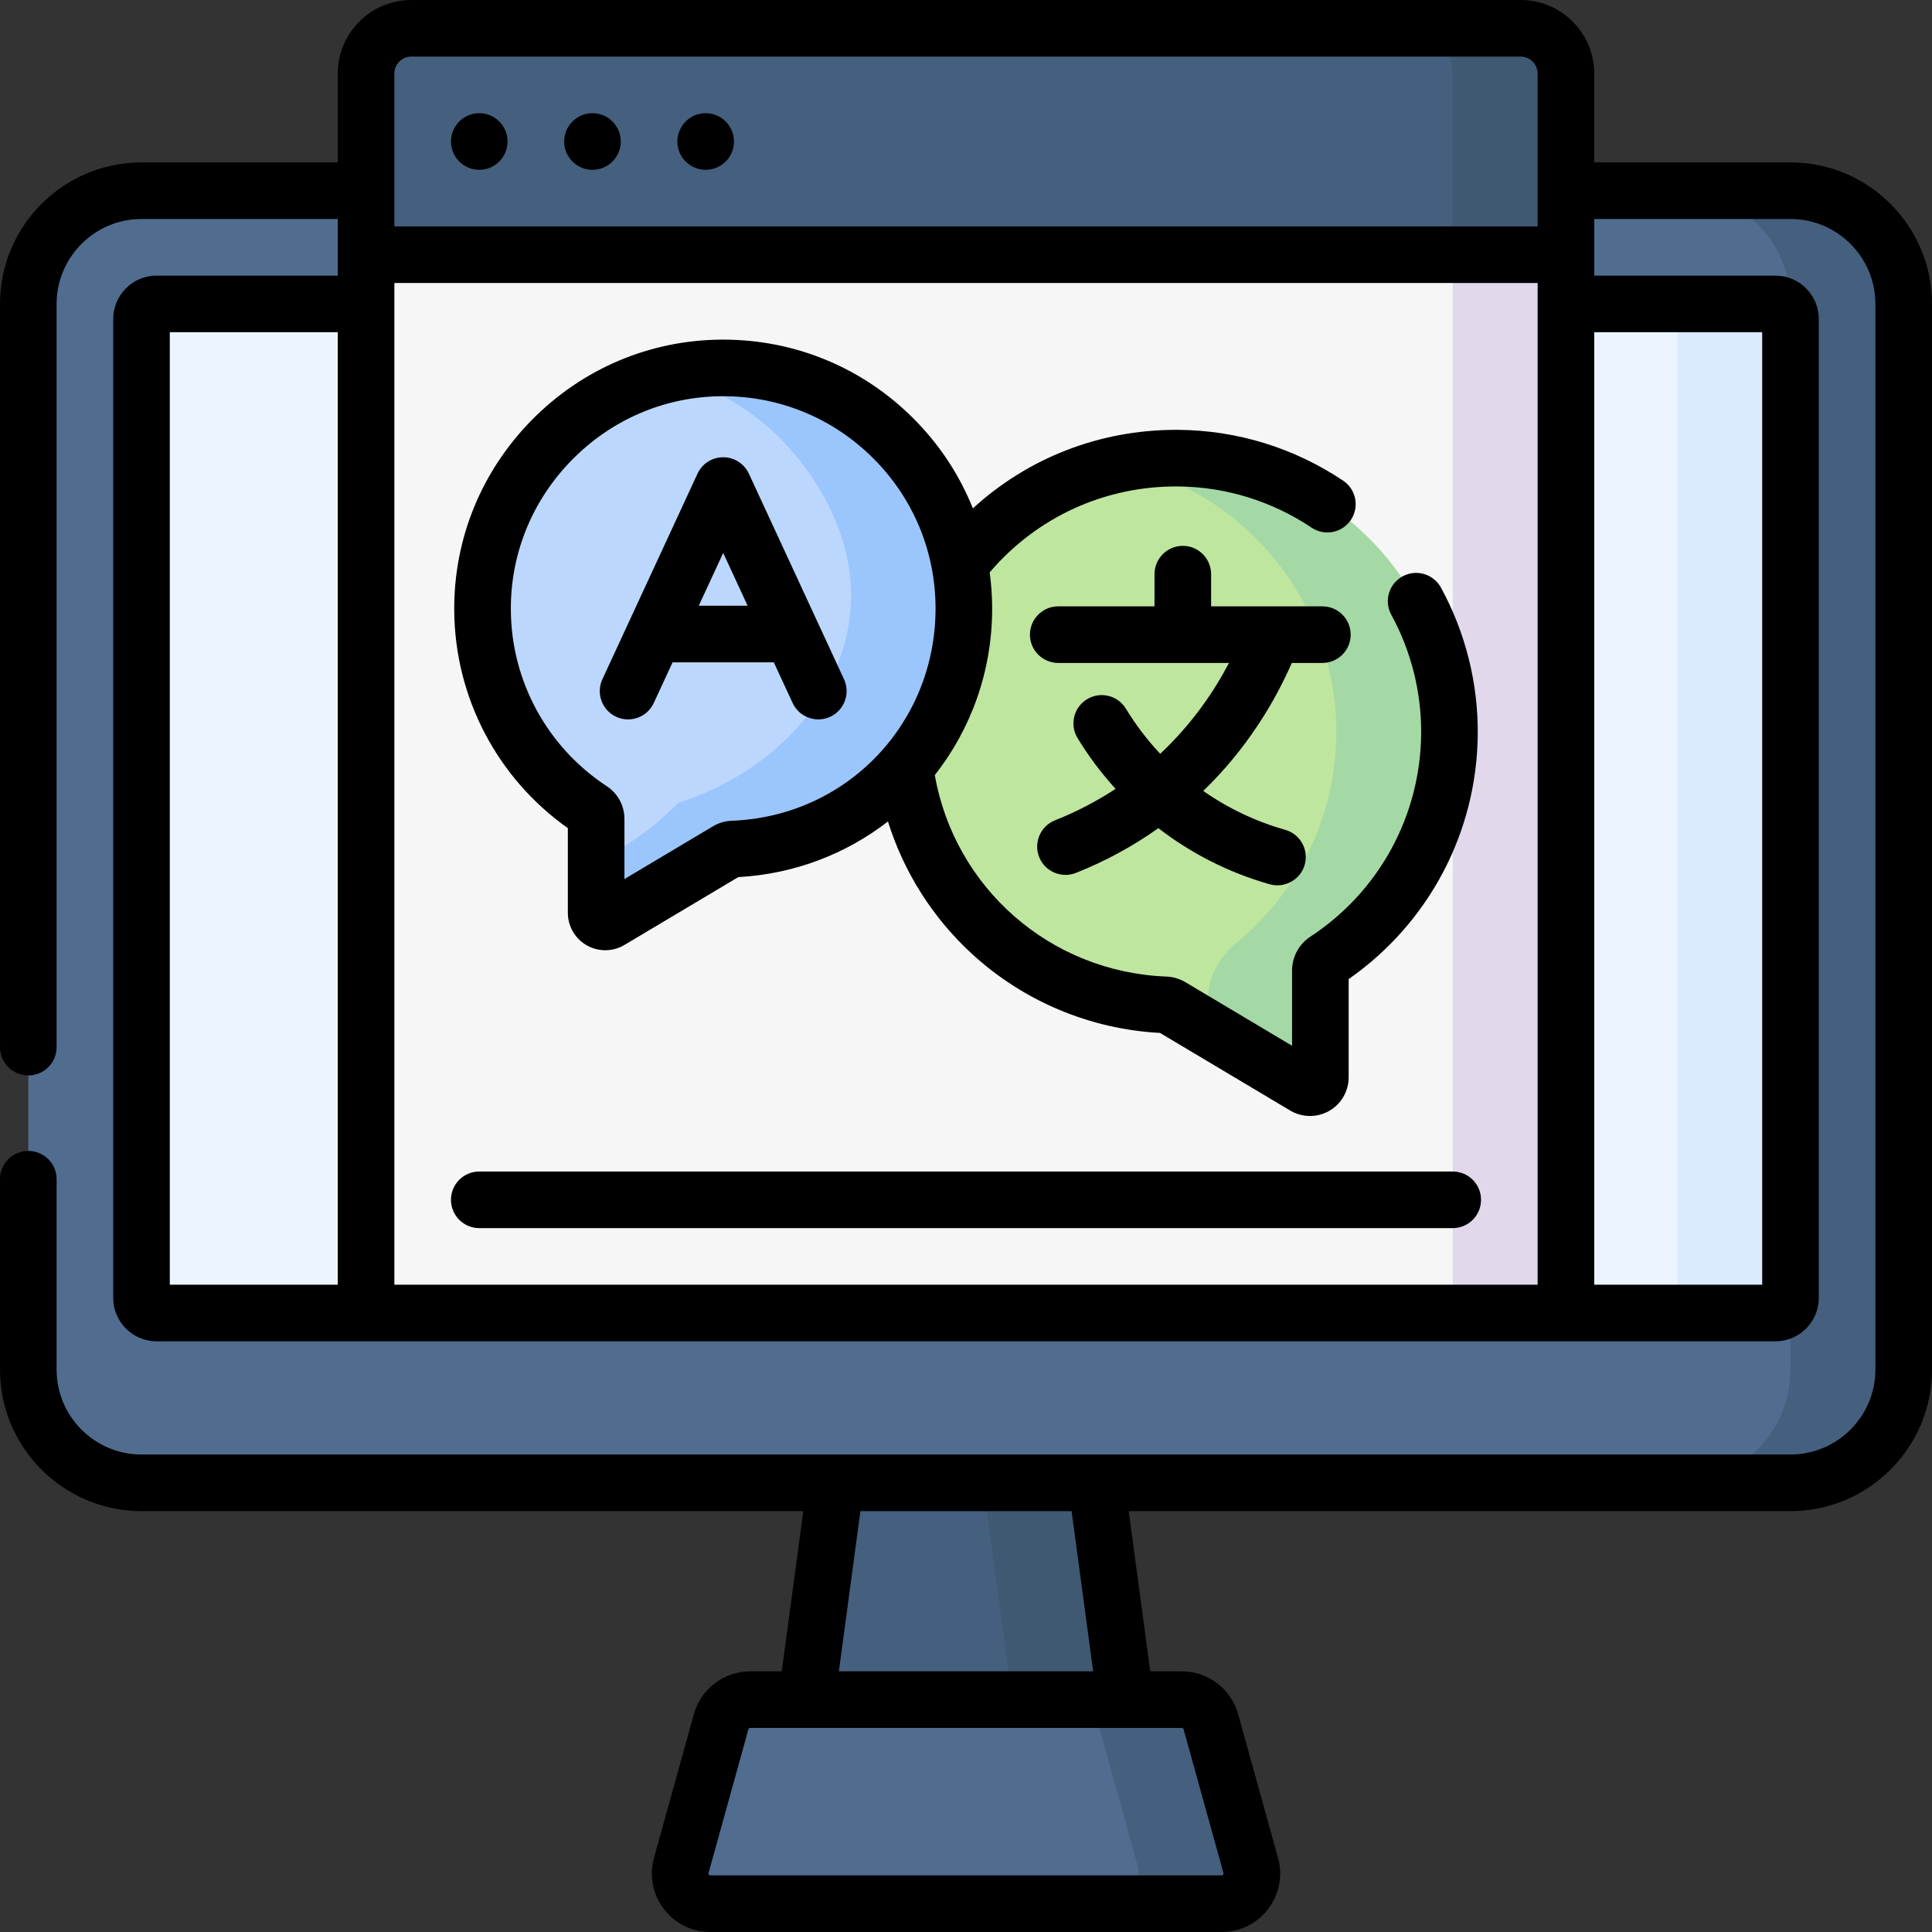 <svg id="Layer_1" enable-background="new 0 0 512 512" height="512" viewBox="0 0 512 512" width="512" xmlns="http://www.w3.org/2000/svg"><rect x="0" y="0" width="512" height="512" fill="#333333" stroke="none"/><g><g><g><g><path d="m474.5 392.962h-437c-16.569 0-30-13.431-30-30v-282.417c0-16.569 13.431-30 30-30h437c16.569 0 30 13.431 30 30v282.417c0 16.568-13.431 30-30 30z" fill="#506d90"/><path d="m474.5 50.545h-30c16.569 0 30 13.431 30 30v282.417c0 16.569-13.431 30-30 30h30c16.569 0 30-13.431 30-30v-282.417c0-16.569-13.431-30-30-30z" fill="#455f7e"/><path d="m37.5 343.962v-259.417c0-2.209 1.791-4 4-4h429c2.209 0 4 1.791 4 4v259.417c0 2.209-1.791 4-4 4h-429c-2.209 0-4-1.791-4-4z" fill="#ecf5ff"/><path d="m37.5 343.962v-259.417c0-2.209 1.791-4 4-4h429c2.209 0 4 1.791 4 4v259.417c0 2.209-1.791 4-4 4h-429c-2.209 0-4-1.791-4-4z" fill="#ecf5ff"/><path d="m470.5 80.545h-30c2.209 0 4 1.791 4 4v259.417c0 2.209-1.791 4-4 4h30c2.209 0 4-1.791 4-4v-259.417c0-2.21-1.791-4-4-4z" fill="#dbeafd"/><path d="m305.543 504.5h-99.086l15-111.538h69.086z" fill="#455f7e"/><path d="m290.543 392.962h-30l15 111.538h30z" fill="#405972"/><path d="m320.895 456.277 10.563 38.085c1.414 5.097-2.42 10.138-7.709 10.138h-135.497c-5.289 0-9.123-5.041-7.709-10.138l10.563-38.085c.961-3.464 4.114-5.862 7.709-5.862h114.372c3.594 0 6.747 2.397 7.708 5.862z" fill="#506d90"/><path d="m331.458 494.362-10.563-38.085c-.961-3.464-4.114-5.862-7.709-5.862h-30c3.595 0 6.748 2.398 7.709 5.862l10.563 38.085c1.414 5.097-2.42 10.138-7.709 10.138h30c5.289 0 9.122-5.041 7.709-10.138z" fill="#455f7e"/></g><path d="m97.01 67.5h317.98v280.462h-317.98z" fill="#f7f6f7"/><path d="m384.99 67.5h30v280.462h-30z" fill="#e2d8ec"/><g><path d="m239.185 193.88c0-40.198 32.728-72.751 72.992-72.467 39.876.281 72.254 33.167 71.944 73.042-.195 25.121-13.175 47.195-32.752 60.046-.917.602-1.458 1.637-1.458 2.734v28.265c0 2.13-2.321 3.449-4.15 2.358l-35.416-21.109c-.473-.282-1.01-.436-1.561-.458-38.693-1.507-69.599-33.349-69.599-72.411z" fill="#bfe69f"/><path d="m312.177 121.413c-5.328-.038-10.518.515-15.524 1.569 32.945 6.999 57.74 36.555 57.468 71.473-.175 22.419-10.531 42.411-26.672 55.587-4.821 3.935-7.538 9.89-7.538 16.112v6.296l25.849 15.407c1.83 1.091 4.151-.228 4.151-2.358v-28.265c0-1.123.579-2.156 1.518-2.773 19.543-12.857 32.497-34.911 32.692-60.006.31-39.875-32.068-72.76-71.944-73.042z" fill="#a4d9a6"/><path d="m255.431 161.277c0-35.376-28.803-64.025-64.237-63.775-35.093.248-63.588 29.189-63.315 64.282.172 22.108 11.595 41.534 28.824 52.844.807.53 1.283 1.44 1.283 2.406v24.875c0 1.875 2.042 3.035 3.653 2.075l31.169-18.577c.416-.248.889-.384 1.373-.403 34.051-1.327 61.25-29.35 61.25-63.727z" fill="#bcd7fd"/><path d="m191.194 97.501c-4.985.035-9.831.668-14.487 1.797 13.978 3.383 26.159 11.369 34.846 22.263 2.791 3.5 15.36 19.212 13.878 39.715-1.639 22.678-19.885 43.192-45.762 51.528-3.865 3.964-8.961 8.338-15.489 12.198-2.125 1.257-4.201 2.34-6.195 3.276v13.628c0 1.875 2.042 3.035 3.653 2.075l31.169-18.577c.416-.248.889-.384 1.373-.403 34.052-1.327 61.251-29.349 61.251-63.726 0-35.374-28.803-64.023-64.237-63.774z" fill="#9bc6fd"/></g><path d="m387.99 7.5h-278.98c-6.627 0-12 5.373-12 12v48h317.98l-15-48c0-6.627-5.373-12-12-12z" fill="#455f7e"/><path d="m402.99 7.5h-30c6.627 0 12 5.373 12 12v48h30v-48c0-6.627-5.373-12-12-12z" fill="#405972"/></g></g><path d="m342.343 175.687h8.101c4.143 0 7.5-3.357 7.5-7.5s-3.357-7.5-7.5-7.5c-7.193 0-22.193-.019-29.487 0v-8.528c0-4.143-3.357-7.5-7.5-7.5s-7.5 3.357-7.5 7.5v8.528h-25.51c-4.143 0-7.5 3.357-7.5 7.5s3.357 7.5 7.5 7.5h45.251c-4.026 7.67-9.859 16.232-18.229 24.076-3.42-3.645-6.465-7.639-9.091-11.954-2.153-3.539-6.767-4.662-10.306-2.509s-4.662 6.768-2.509 10.306c2.937 4.826 6.319 9.313 10.083 13.449-5.022 3.292-10.389 6.092-16.05 8.334-3.851 1.526-5.734 5.885-4.209 9.736 1.543 3.897 5.966 5.703 9.736 4.209 7.789-3.087 15.111-7.074 21.856-11.859 8.813 6.785 18.721 11.799 29.516 14.867 3.882 1.103 8.12-1.136 9.265-5.163 1.133-3.984-1.179-8.133-5.163-9.265-7.847-2.231-15.123-5.702-21.72-10.304 11.738-11.347 19.035-23.828 23.466-33.923zm-191.858 43.777v22.444c0 3.56 1.923 6.863 5.018 8.622 3.094 1.759 6.916 1.719 9.976-.104l30.171-17.982c14.973-.825 28.625-6.2 39.667-14.738 4.16 13.316 11.789 25.436 22.191 35.014 13.678 12.595 31.352 20.032 49.901 21.015l34.513 20.57c3.161 1.882 7.109 1.92 10.305.104 3.197-1.817 5.184-5.23 5.184-8.908v-26.033c21.271-14.848 34.013-38.954 34.21-64.948.104-13.521-3.267-26.935-9.75-38.794-1.988-3.635-6.547-4.97-10.179-2.983-3.635 1.987-4.97 6.544-2.983 10.179 5.262 9.624 7.998 20.51 7.912 31.483-.165 21.745-11.143 41.867-29.346 53.813-3.046 1.985-4.864 5.358-4.864 9.023v19.893l-28.228-16.823c-1.553-.927-3.329-1.45-5.109-1.514-30.726-1.2-56.025-23.436-61.35-53.374 9.545-12.136 15.208-27.466 15.208-44.145 0-3.238-.232-6.439-.653-9.594 12.477-14.637 30.456-22.901 49.849-22.773 12.659.089 24.924 3.867 35.469 10.926 3.441 2.303 8.101 1.382 10.404-2.061 2.305-3.441 1.382-8.101-2.061-10.404-12.991-8.696-28.104-13.352-43.709-13.461-.188-.001-.374-.002-.563-.002-20.25 0-39.239 7.442-53.844 20.807-3.568-8.895-8.937-17.056-15.948-24.017-13.455-13.361-31.269-20.699-50.217-20.699-.171 0-.346.001-.518.002-18.977.134-36.809 7.702-50.211 21.311-13.4 13.606-20.699 31.552-20.552 50.529.18 23.013 11.388 44.367 30.107 57.622zm1.133-97.626c10.589-10.752 24.662-16.73 39.629-16.836.137-.001.273-.002.409-.002 14.961 0 29.028 5.795 39.65 16.343 10.721 10.645 16.625 24.827 16.625 39.935 0 30.267-23.325 55.057-54.038 56.232-1.735.066-3.438.568-4.927 1.454l-23.481 13.996v-15.927c0-3.512-1.743-6.754-4.666-8.676-15.784-10.361-25.294-27.794-25.44-46.633-.116-14.969 5.65-29.135 16.239-39.886zm11.681 68.121c3.76 1.739 8.217.102 9.956-3.657l4.989-10.781h26.822l4.989 10.781c1.757 3.806 6.268 5.364 9.956 3.657 3.759-1.739 5.396-6.197 3.657-9.956l-25.206-54.477c-1.228-2.652-3.884-4.351-6.807-4.351s-5.579 1.698-6.807 4.351l-25.206 54.477c-1.74 3.759-.102 8.217 3.657 9.956zm28.355-43.423 6.47 13.984h-12.941zm-4.644-116.536c-4.142 0-7.5 3.358-7.5 7.5s3.358 7.5 7.5 7.5 7.5-3.358 7.5-7.5-3.358-7.5-7.5-7.5zm-60 295.462h257.98c4.143 0 7.5-3.357 7.5-7.5s-3.357-7.5-7.5-7.5h-257.98c-4.143 0-7.5 3.357-7.5 7.5s3.357 7.5 7.5 7.5zm347.49-282.422h-52.01v-23.54c0-10.752-8.748-19.5-19.5-19.5h-293.98c-10.752 0-19.5 8.748-19.5 19.5v23.54h-52.01c-20.678 0-37.5 16.822-37.5 37.5v196.961c0 4.143 3.357 7.5 7.5 7.5s7.5-3.357 7.5-7.5v-196.961c0-12.406 10.094-22.5 22.5-22.5h52.01v15h-48.01c-6.341 0-11.5 5.159-11.5 11.5v259.42c0 6.341 5.159 11.5 11.5 11.5h429c6.341 0 11.5-5.159 11.5-11.5v-259.42c0-6.341-5.159-11.5-11.5-11.5h-48.01v-15h52.01c12.406 0 22.5 10.094 22.5 22.5v282.42c0 12.406-10.094 22.5-22.5 22.5h-437c-12.406 0-22.5-10.094-22.5-22.5v-50.459c0-4.143-3.357-7.5-7.5-7.5s-7.5 3.357-7.5 7.5v50.459c0 20.678 16.822 37.5 37.5 37.5h175.384l-5.712 42.455h-8.357c-6.941 0-13.083 4.671-14.937 11.357l-10.562 38.085c-1.307 4.706-.359 9.636 2.597 13.524s7.454 6.118 12.339 6.118h135.496c4.885 0 9.383-2.23 12.339-6.118 2.956-3.889 3.903-8.818 2.598-13.523l-10.563-38.085c-1.854-6.688-7.995-11.358-14.937-11.358h-8.357l-5.712-42.455h175.384c20.678 0 37.5-16.822 37.5-37.5v-282.42c0-20.678-16.822-37.5-37.5-37.5zm-384.99 297.42h-44.51v-252.42h44.51zm317.98 0h-302.98v-265.46h302.98zm0-280.46h-302.98v-40.5c0-2.481 2.019-4.5 4.5-4.5h293.98c2.481 0 4.5 2.019 4.5 4.5zm59.51 28.04v252.42h-44.51v-252.42zm-238.981 312.42h55.963l5.712 42.455h-67.388zm85.167 57.455c.224 0 .422.149.481.364v.001l10.563 38.087c.094.24-.221.66-.482.633h-135.496c-.262.027-.58-.387-.481-.634l10.563-38.087c.06-.215.258-.364.481-.364zm-186.176-427.915c-4.142 0-7.5 3.358-7.5 7.5s3.358 7.5 7.5 7.5 7.5-3.358 7.5-7.5-3.358-7.5-7.5-7.5zm30 0c-4.142 0-7.5 3.358-7.5 7.5s3.358 7.5 7.5 7.5 7.5-3.358 7.5-7.5-3.358-7.5-7.5-7.5z"/></g></svg>